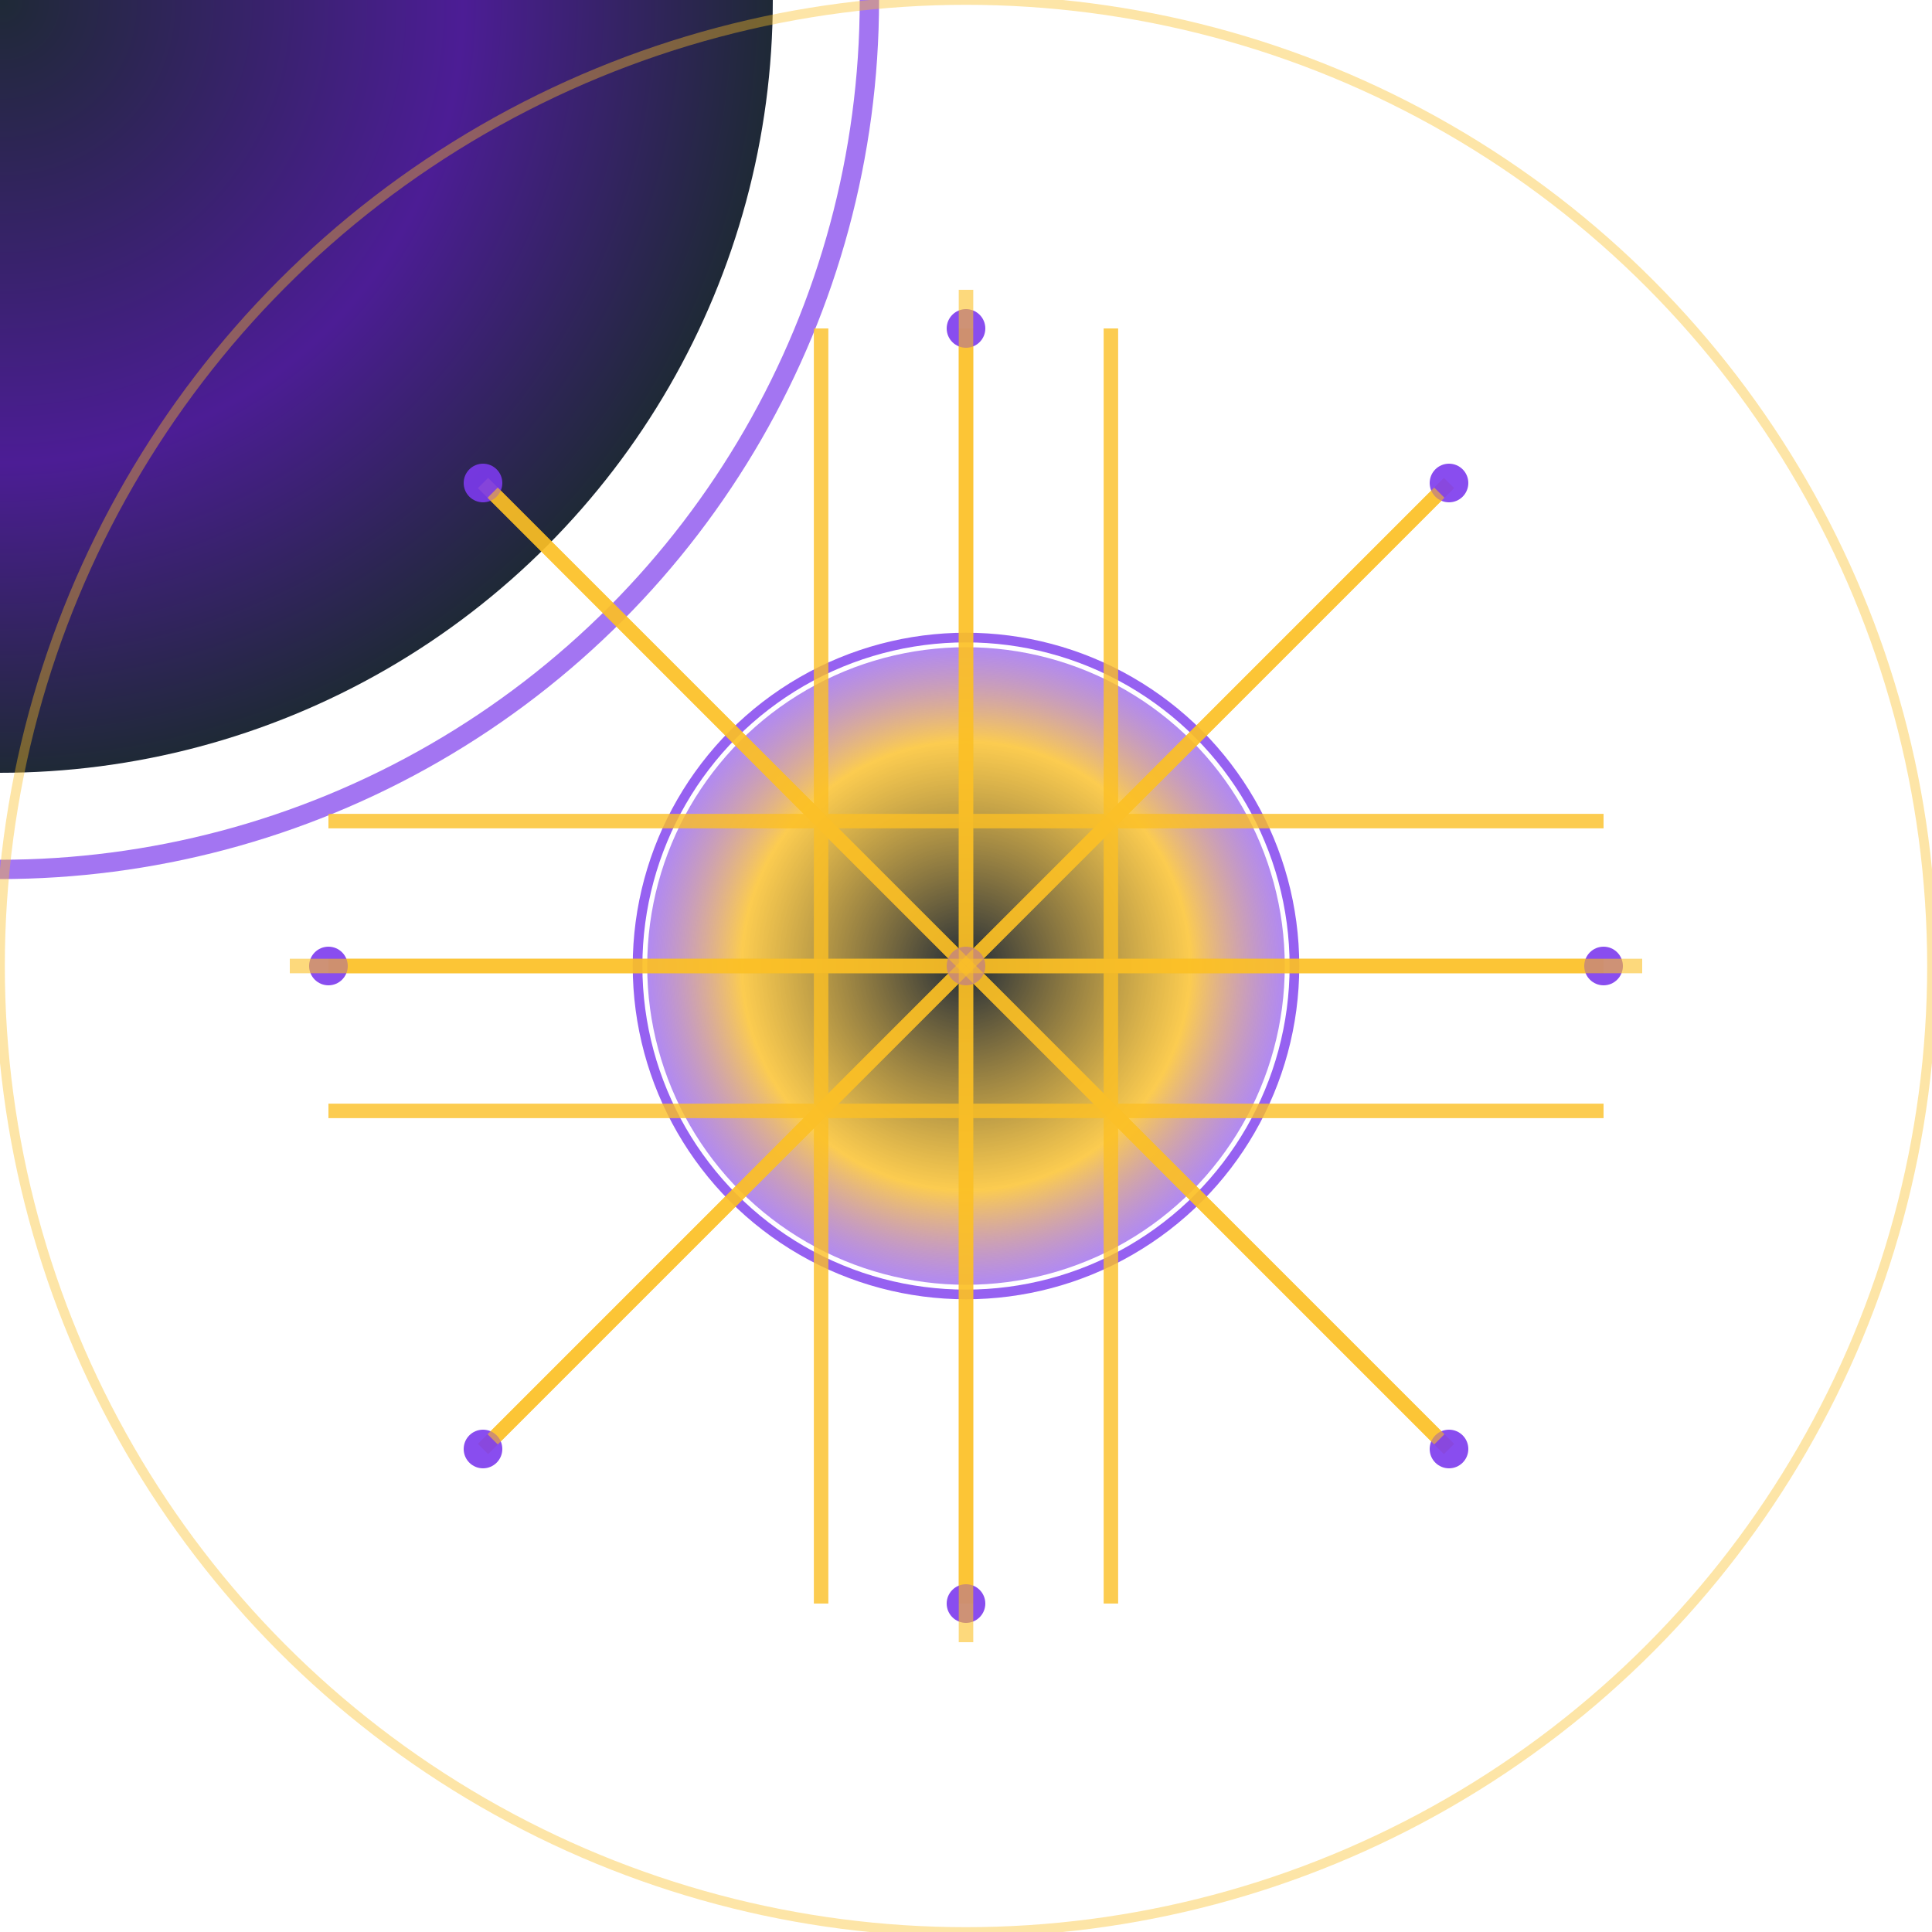 <?xml version="1.0" encoding="utf-8" ?>
<svg xmlns="http://www.w3.org/2000/svg" xmlns:ev="http://www.w3.org/2001/xml-events" xmlns:xlink="http://www.w3.org/1999/xlink" baseProfile="full" height="200" version="1.1" viewBox="0 0 200 200" width="200">
  <title>Logo Arkalia-LUNA - Style Dashboard</title>
  <defs>
    <radialGradient cx="50%" cy="50%" id="mainGradient-stormy" r="50%">
      <stop offset="0%" stop-color="#1f2937"/>
      <stop offset="60%" stop-color="#4c1d95"/>
      <stop offset="100%" stop-color="#1f2937"/>
    </radialGradient>
    <radialGradient cx="50%" cy="50%" id="haloGradient-stormy" r="50%">
      <stop offset="0%" stop-color="#7c3aed" stop-opacity="0.8"/>
      <stop offset="50%" stop-color="#7c3aed" stop-opacity="0.4"/>
      <stop offset="100%" stop-color="#7c3aed" stop-opacity="0.0"/>
    </radialGradient>
    <radialGradient cx="50%" cy="50%" id="coreGradient-stormy" r="50%">
      <stop offset="0%" stop-color="#1f2937" stop-opacity="1.0"/>
      <stop offset="70%" stop-color="#fbbf24" stop-opacity="0.8"/>
      <stop offset="100%" stop-color="#7c3aed" stop-opacity="0.6"/>
    </radialGradient>
    <filter id="glow-stormy">
      <feGaussianBlur in="SourceGraphic" stdDeviation="2.4"/>
    </filter>
  </defs>
  <circle cx="0" cy="0" fill="url(#mainGradient-stormy)" filter="url(#glow-stormy)" r="80"/>
  <circle cx="0" cy="0" fill="none" filter="url(#glow-stormy)" opacity="0.7" r="90" stroke="#7c3aed" stroke-width="2">
    <animate attributeName="opacity" dur="1.0s" repeatCount="indefinite" values="0.7;0.3;0.7"/>
  </circle>
  <circle cx="100" cy="100" fill="none" opacity="0.4" r="100" stroke="#fbbf24" stroke-width="1"/>
  <circle cx="100" cy="100" fill="url(#coreGradient-stormy)" filter="url(#glow-stormy)" r="33"/>
  <circle cx="100" cy="100" fill="none" opacity="0.8" r="34" stroke="#7c3aed" stroke-width="1"/>
  <g fill="none" opacity="0.8" stroke="#fbbf24" stroke-width="1.5">
    <path d="M34 100 L166 100"/>
    <path d="M34 85 L166 85"/>
    <path d="M34 115 L166 115"/>
    <path d="M100 34 L100 166"/>
    <path d="M85 34 L85 166"/>
    <path d="M115 34 L115 166"/>
    <path d="M50 50 L150 150"/>
    <path d="M50 150 L150 50"/>
  </g>
  <circle cx="100" cy="100" fill="#7c3aed" opacity="0.9" r="2">
    <animate attributeName="opacity" begin="0.0s" dur="0.667s" repeatCount="indefinite" values="0.9;0.3;0.9"/>
  </circle>
  <circle cx="34" cy="100" fill="#7c3aed" opacity="0.9" r="2">
    <animate attributeName="opacity" begin="0.1s" dur="0.667s" repeatCount="indefinite" values="0.9;0.3;0.9"/>
  </circle>
  <circle cx="166" cy="100" fill="#7c3aed" opacity="0.9" r="2">
    <animate attributeName="opacity" begin="0.2s" dur="0.667s" repeatCount="indefinite" values="0.9;0.3;0.9"/>
  </circle>
  <circle cx="100" cy="34" fill="#7c3aed" opacity="0.9" r="2">
    <animate attributeName="opacity" begin="0.3s" dur="0.667s" repeatCount="indefinite" values="0.9;0.3;0.9"/>
  </circle>
  <circle cx="100" cy="166" fill="#7c3aed" opacity="0.9" r="2">
    <animate attributeName="opacity" begin="0.4s" dur="0.667s" repeatCount="indefinite" values="0.9;0.3;0.9"/>
  </circle>
  <circle cx="50" cy="50" fill="#7c3aed" opacity="0.9" r="2">
    <animate attributeName="opacity" begin="0.5s" dur="0.667s" repeatCount="indefinite" values="0.9;0.3;0.9"/>
  </circle>
  <circle cx="150" cy="150" fill="#7c3aed" opacity="0.9" r="2">
    <animate attributeName="opacity" begin="0.6s" dur="0.667s" repeatCount="indefinite" values="0.9;0.3;0.9"/>
  </circle>
  <circle cx="50" cy="150" fill="#7c3aed" opacity="0.9" r="2">
    <animate attributeName="opacity" begin="0.7s" dur="0.667s" repeatCount="indefinite" values="0.9;0.3;0.9"/>
  </circle>
  <circle cx="150" cy="50" fill="#7c3aed" opacity="0.9" r="2">
    <animate attributeName="opacity" begin="0.8s" dur="0.667s" repeatCount="indefinite" values="0.9;0.3;0.9"/>
  </circle>
  <line opacity="0.6" stroke="#fbbf24" stroke-width="1.5" x1="100" x2="170" y1="100" y2="100">
    <animate attributeName="opacity" begin="0.0s" dur="1.0s" repeatCount="indefinite" values="0.6;1.0;0.6"/>
  </line>
  <line opacity="0.6" stroke="#fbbf24" stroke-width="1.5" x1="100" x2="149" y1="100" y2="149">
    <animate attributeName="opacity" begin="0.2s" dur="1.0s" repeatCount="indefinite" values="0.6;1.0;0.6"/>
  </line>
  <line opacity="0.6" stroke="#fbbf24" stroke-width="1.5" x1="100" x2="100" y1="100" y2="170">
    <animate attributeName="opacity" begin="0.4s" dur="1.0s" repeatCount="indefinite" values="0.6;1.0;0.6"/>
  </line>
  <line opacity="0.6" stroke="#fbbf24" stroke-width="1.5" x1="100" x2="51" y1="100" y2="149">
    <animate attributeName="opacity" begin="0.6s" dur="1.0s" repeatCount="indefinite" values="0.6;1.0;0.6"/>
  </line>
  <line opacity="0.6" stroke="#fbbf24" stroke-width="1.5" x1="100" x2="30" y1="100" y2="100">
    <animate attributeName="opacity" begin="0.8s" dur="1.0s" repeatCount="indefinite" values="0.6;1.0;0.6"/>
  </line>
  <line opacity="0.6" stroke="#fbbf24" stroke-width="1.5" x1="100" x2="51" y1="100" y2="51">
    <animate attributeName="opacity" begin="1.0s" dur="1.0s" repeatCount="indefinite" values="0.6;1.0;0.6"/>
  </line>
  <line opacity="0.6" stroke="#fbbf24" stroke-width="1.5" x1="100" x2="100" y1="100" y2="30">
    <animate attributeName="opacity" begin="1.2s" dur="1.0s" repeatCount="indefinite" values="0.6;1.0;0.6"/>
  </line>
  <line opacity="0.6" stroke="#fbbf24" stroke-width="1.5" x1="100" x2="149" y1="100" y2="51">
    <animate attributeName="opacity" begin="1.4s" dur="1.0s" repeatCount="indefinite" values="0.6;1.0;0.6"/>
  </line>
</svg>
